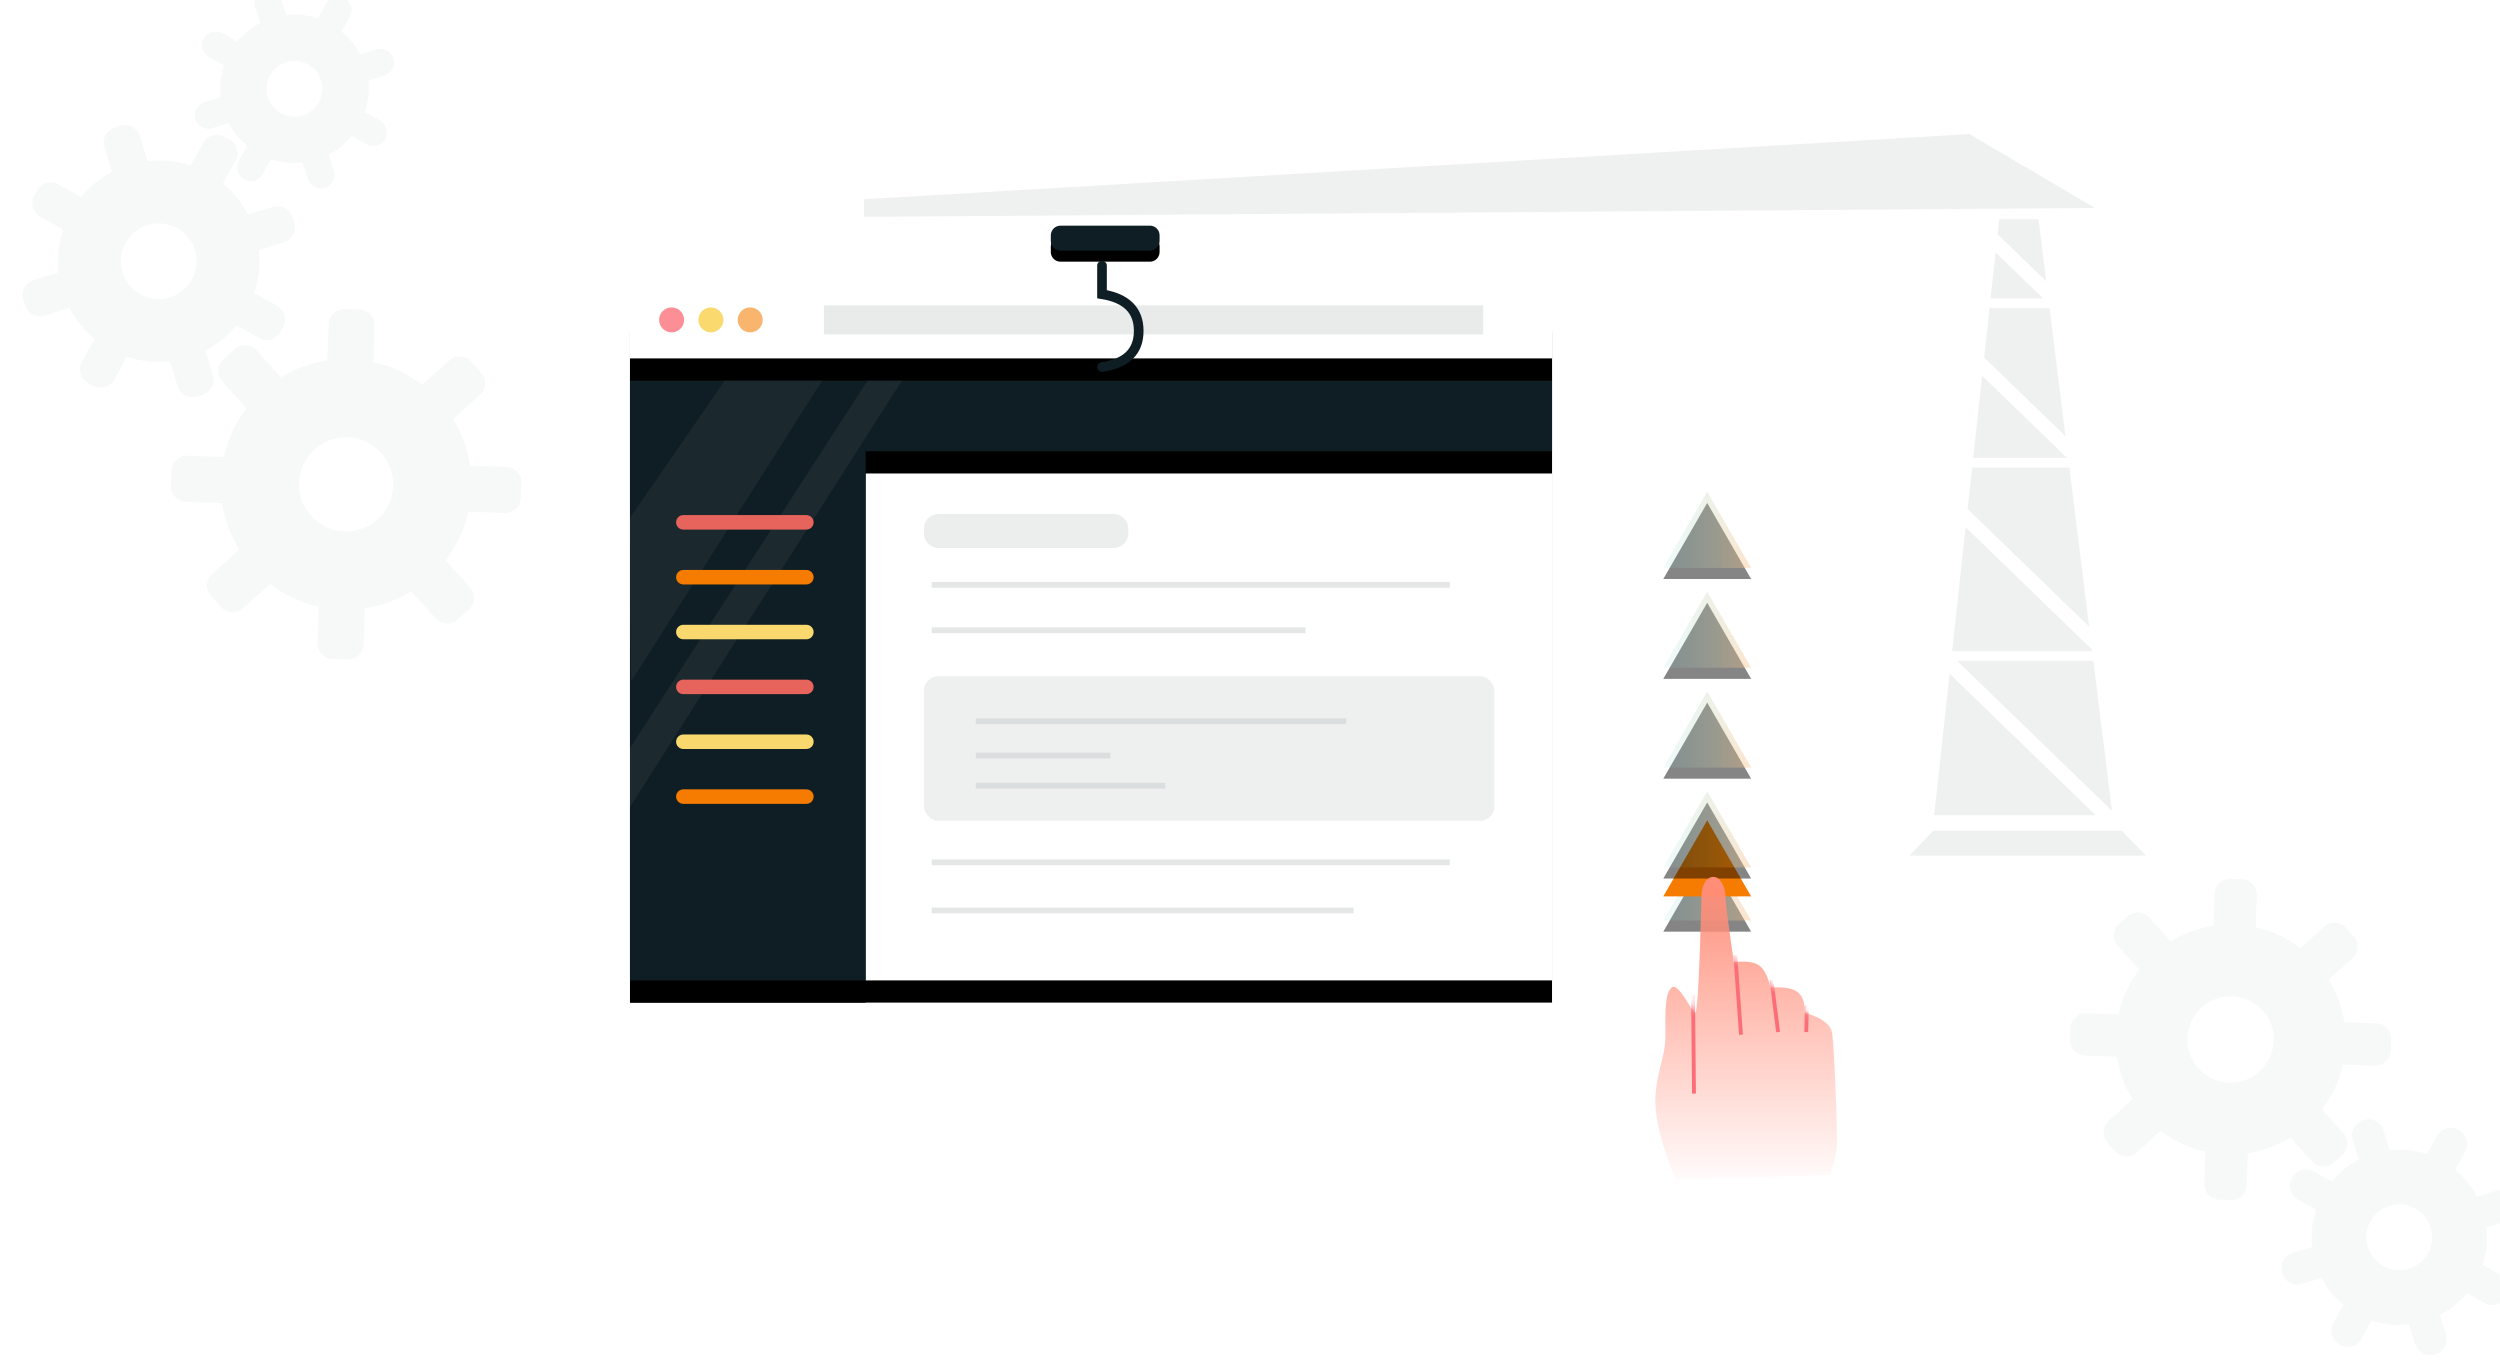 <?xml version="1.0" encoding="UTF-8"?>
<svg width="450px" height="247px" viewBox="0 0 450 247" version="1.1" xmlns="http://www.w3.org/2000/svg" xmlns:xlink="http://www.w3.org/1999/xlink">
    <!-- Generator: Sketch 52.3 (67297) - http://www.bohemiancoding.com/sketch -->
    <title>big-feature-infrastructure-management</title>
    <desc>Created with Sketch.</desc>
    <defs>
        <path d="M18.373,0.387 L173.867,0.387 C176.759,0.387 179.104,2.732 179.104,5.623 L179.104,126.207 L13.136,126.207 L13.136,5.623 C13.136,2.732 15.481,0.387 18.373,0.387 Z" id="path-1"></path>
        <filter x="-20.2%" y="-23.4%" width="140.4%" height="153.3%" filterUnits="objectBoundingBox" id="filter-2">
            <feOffset dx="0" dy="4" in="SourceAlpha" result="shadowOffsetOuter1"></feOffset>
            <feGaussianBlur stdDeviation="10.5" in="shadowOffsetOuter1" result="shadowBlurOuter1"></feGaussianBlur>
            <feColorMatrix values="0 0 0 0 0   0 0 0 0 0   0 0 0 0 0  0 0 0 0.068 0" type="matrix" in="shadowBlurOuter1"></feColorMatrix>
        </filter>
        <path d="M55.547,30.967 L55.547,126.207 L13.136,126.207 L13.136,30.967 L13.136,14.053 L179.104,14.053 L179.104,30.967 L55.547,30.967 Z" id="path-3"></path>
        <filter x="-20.2%" y="-26.3%" width="140.4%" height="159.7%" filterUnits="objectBoundingBox" id="filter-4">
            <feOffset dx="0" dy="4" in="SourceAlpha" result="shadowOffsetOuter1"></feOffset>
            <feGaussianBlur stdDeviation="10.5" in="shadowOffsetOuter1" result="shadowBlurOuter1"></feGaussianBlur>
            <feColorMatrix values="0 0 0 0 0   0 0 0 0 0   0 0 0 0 0  0 0 0 0.068 0" type="matrix" in="shadowBlurOuter1"></feColorMatrix>
        </filter>
        <path d="M5.981,0.387 L161.476,0.387 C164.368,0.387 166.712,2.732 166.712,5.623 L166.712,14.252 L0.745,14.252 L0.745,5.623 C0.745,2.732 3.089,0.387 5.981,0.387 Z" id="path-5"></path>
        <filter x="-10.2%" y="-93.8%" width="120.5%" height="345.2%" filterUnits="objectBoundingBox" id="filter-6">
            <feOffset dx="0" dy="4" in="SourceAlpha" result="shadowOffsetOuter1"></feOffset>
            <feGaussianBlur stdDeviation="5" in="shadowOffsetOuter1" result="shadowBlurOuter1"></feGaussianBlur>
            <feColorMatrix values="0 0 0 0 0   0 0 0 0 0   0 0 0 0 0  0 0 0 0.068 0" type="matrix" in="shadowBlurOuter1"></feColorMatrix>
        </filter>
        <linearGradient x1="100%" y1="93.435%" x2="0%" y2="93.435%" id="linearGradient-7">
            <stop stop-color="#F57C00" stop-opacity="0.421" offset="0%"></stop>
            <stop stop-color="#01AD9F" stop-opacity="0.115" offset="100%"></stop>
            <stop stop-color="#F57C00" stop-opacity="0.111" offset="100%"></stop>
        </linearGradient>
        <polygon id="path-8" points="9.563 63.945 17.47 77.64 1.656 77.64"></polygon>
        <filter x="-113.8%" y="-109.5%" width="327.6%" height="316.0%" filterUnits="objectBoundingBox" id="filter-9">
            <feOffset dx="0" dy="2" in="SourceAlpha" result="shadowOffsetOuter1"></feOffset>
            <feGaussianBlur stdDeviation="7" in="shadowOffsetOuter1" result="shadowBlurOuter1"></feGaussianBlur>
            <feColorMatrix values="0 0 0 0 0   0 0 0 0 0   0 0 0 0 0  0 0 0 0.068 0" type="matrix" in="shadowBlurOuter1"></feColorMatrix>
        </filter>
        <polygon id="path-10" points="9.563 54.379 17.47 68.075 1.656 68.075"></polygon>
        <filter x="-113.8%" y="-109.5%" width="327.6%" height="316.0%" filterUnits="objectBoundingBox" id="filter-11">
            <feOffset dx="0" dy="2" in="SourceAlpha" result="shadowOffsetOuter1"></feOffset>
            <feGaussianBlur stdDeviation="7" in="shadowOffsetOuter1" result="shadowBlurOuter1"></feGaussianBlur>
            <feColorMatrix values="0 0 0 0 0   0 0 0 0 0   0 0 0 0 0  0 0 0 0.068 0" type="matrix" in="shadowBlurOuter1"></feColorMatrix>
        </filter>
        <polygon id="path-12" points="9.563 36.408 17.47 50.104 1.656 50.104"></polygon>
        <filter x="-113.8%" y="-109.5%" width="327.6%" height="316.0%" filterUnits="objectBoundingBox" id="filter-13">
            <feOffset dx="0" dy="2" in="SourceAlpha" result="shadowOffsetOuter1"></feOffset>
            <feGaussianBlur stdDeviation="7" in="shadowOffsetOuter1" result="shadowBlurOuter1"></feGaussianBlur>
            <feColorMatrix values="0 0 0 0 0   0 0 0 0 0   0 0 0 0 0  0 0 0 0.068 0" type="matrix" in="shadowBlurOuter1"></feColorMatrix>
        </filter>
        <polygon id="path-14" points="9.563 18.437 17.47 32.133 1.656 32.133"></polygon>
        <filter x="-113.8%" y="-109.5%" width="327.6%" height="316.0%" filterUnits="objectBoundingBox" id="filter-15">
            <feOffset dx="0" dy="2" in="SourceAlpha" result="shadowOffsetOuter1"></feOffset>
            <feGaussianBlur stdDeviation="7" in="shadowOffsetOuter1" result="shadowBlurOuter1"></feGaussianBlur>
            <feColorMatrix values="0 0 0 0 0   0 0 0 0 0   0 0 0 0 0  0 0 0 0.068 0" type="matrix" in="shadowBlurOuter1"></feColorMatrix>
        </filter>
        <polygon id="path-16" points="9.563 0.466 17.47 14.162 1.656 14.162"></polygon>
        <filter x="-113.8%" y="-109.5%" width="327.6%" height="316.0%" filterUnits="objectBoundingBox" id="filter-17">
            <feOffset dx="0" dy="2" in="SourceAlpha" result="shadowOffsetOuter1"></feOffset>
            <feGaussianBlur stdDeviation="7" in="shadowOffsetOuter1" result="shadowBlurOuter1"></feGaussianBlur>
            <feColorMatrix values="0 0 0 0 0   0 0 0 0 0   0 0 0 0 0  0 0 0 0.068 0" type="matrix" in="shadowBlurOuter1"></feColorMatrix>
        </filter>
        <linearGradient x1="50%" y1="0%" x2="50%" y2="100%" id="linearGradient-18">
            <stop stop-color="#FF8E7A" offset="0%"></stop>
            <stop stop-color="#FF8E7A" stop-opacity="0.034" offset="100%"></stop>
        </linearGradient>
        <path d="M3.839,54.942 C1.433,48.936 0.229,44.269 0.229,40.941 C0.229,35.95 2.034,33.012 2.034,29.311 C2.034,25.609 1.851,21.479 3.151,20.423 C4.452,19.367 6.781,24.944 7.412,24.944 C8.042,24.944 8.519,5.262 8.519,3.829 C8.519,2.395 9.228,0.495 10.683,0.495 C12.138,0.495 12.852,2.696 12.852,4.057 C12.852,4.965 13.35,8.885 14.347,15.82 C16.502,15.611 18.016,15.811 18.891,16.419 C19.765,17.026 20.458,18.361 20.971,20.423 C23.204,20.265 24.792,20.505 25.735,21.146 C26.677,21.786 27.142,23.052 27.128,24.944 C30.143,25.822 31.781,27.037 32.042,28.589 C32.433,30.917 32.942,45.527 32.942,47.961 C32.942,49.585 32.511,51.648 31.651,54.153 L3.839,54.942 Z" id="path-19"></path>
        <path d="M35.625,17.314 L51.726,17.314 C52.686,17.314 53.465,18.093 53.465,19.053 L53.465,20.063 C53.465,21.024 52.686,21.802 51.726,21.802 L35.625,21.802 C34.665,21.802 33.886,21.024 33.886,20.063 L33.886,19.053 C33.886,18.093 34.665,17.314 35.625,17.314 Z" id="path-21"></path>
        <filter x="-81.7%" y="-311.9%" width="263.4%" height="812.9%" filterUnits="objectBoundingBox" id="filter-22">
            <feOffset dx="0" dy="2" in="SourceAlpha" result="shadowOffsetOuter1"></feOffset>
            <feGaussianBlur stdDeviation="5" in="shadowOffsetOuter1" result="shadowBlurOuter1"></feGaussianBlur>
            <feColorMatrix values="0 0 0 0 0   0 0 0 0 0   0 0 0 0 0  0 0 0 0.068 0" type="matrix" in="shadowBlurOuter1"></feColorMatrix>
        </filter>
    </defs>
    <g id="big-feature-infrastructure-management" stroke="none" stroke-width="1" fill="none" fill-rule="evenodd">
        <g id="infrastructure-management-illustration-diagram" transform="translate(-4, -8)">
            <g id="gears" transform="translate(0.739, 0.424)" fill="#F7F8F8">
                <path d="M84.397,82.346 C86.02,84.805 87.176,87.6 87.735,90.605 L94.285,90.605 C95.822,90.605 97.067,91.851 97.067,93.388 L97.067,96.132 C97.067,97.669 95.822,98.915 94.285,98.915 L87.735,98.915 C87.126,102.187 85.81,105.212 83.951,107.823 L88.503,112.536 C89.57,113.642 89.539,115.403 88.434,116.471 L86.46,118.377 C85.354,119.445 83.593,119.414 82.525,118.309 L77.974,113.596 C75.516,115.22 72.72,116.375 69.715,116.935 L69.715,123.484 C69.715,125.021 68.469,126.267 66.932,126.267 L64.188,126.267 C62.651,126.267 61.405,125.021 61.405,123.484 L61.405,116.935 C58.133,116.325 55.108,115.009 52.497,113.151 L47.784,117.702 C46.678,118.77 44.917,118.739 43.849,117.634 L41.943,115.659 C40.875,114.554 40.906,112.792 42.011,111.725 L46.724,107.174 C45.1,104.715 43.945,101.92 43.385,98.915 L36.836,98.915 C35.299,98.915 34.053,97.669 34.053,96.132 L34.053,93.388 C34.053,91.851 35.299,90.605 36.836,90.605 L43.385,90.605 C43.995,87.332 45.311,84.308 47.169,81.696 L42.618,76.983 C41.55,75.878 41.581,74.116 42.687,73.049 L44.661,71.142 C45.766,70.075 47.528,70.106 48.595,71.211 L53.146,75.924 C55.605,74.3 58.4,73.144 61.405,72.585 L61.405,66.035 C61.405,64.499 62.651,63.253 64.188,63.253 L66.932,63.253 C68.469,63.253 69.715,64.499 69.715,66.035 L69.715,72.585 C72.988,73.194 76.012,74.51 78.624,76.369 L83.337,71.817 C84.442,70.75 86.204,70.781 87.271,71.886 L89.178,73.86 C90.245,74.966 90.215,76.727 89.109,77.795 L84.397,82.346 Z M65.56,103.234 C70.241,103.234 74.035,99.44 74.035,94.76 C74.035,90.079 70.241,86.285 65.56,86.285 C60.88,86.285 57.086,90.079 57.086,94.76 C57.086,99.44 60.88,103.234 65.56,103.234 Z" id="Combined-Shape" transform="translate(65.56, 94.76) rotate(2) translate(-65.56, -94.76) "></path>
                <path d="M46.969,44.62 C48.275,46.596 49.203,48.843 49.653,51.258 L54.37,51.258 C55.907,51.258 57.153,52.504 57.153,54.041 L57.153,55.154 C57.153,56.691 55.907,57.936 54.37,57.936 L49.653,57.936 C49.163,60.567 48.105,62.997 46.612,65.096 L49.89,68.491 C50.958,69.596 50.927,71.358 49.821,72.426 L49.021,73.199 C47.915,74.266 46.154,74.236 45.086,73.13 L41.808,69.736 C39.832,71.041 37.585,71.969 35.17,72.419 L35.17,77.136 C35.17,78.673 33.924,79.919 32.388,79.919 L31.275,79.919 C29.738,79.919 28.492,78.673 28.492,77.136 L28.492,72.419 C25.862,71.929 23.431,70.871 21.332,69.378 L17.937,72.656 C16.832,73.724 15.07,73.693 14.003,72.587 L13.23,71.787 C12.162,70.681 12.193,68.92 13.298,67.852 L16.693,64.574 C15.388,62.598 14.459,60.351 14.009,57.936 L9.292,57.936 C7.755,57.936 6.509,56.691 6.509,55.154 L6.509,54.041 C6.509,52.504 7.755,51.258 9.292,51.258 L14.009,51.258 C14.499,48.628 15.557,46.197 17.05,44.098 L13.772,40.703 C12.705,39.598 12.735,37.836 13.841,36.769 L14.641,35.996 C15.747,34.928 17.508,34.959 18.576,36.064 L21.854,39.459 C23.83,38.154 26.077,37.225 28.492,36.776 L28.492,32.058 C28.492,30.521 29.738,29.275 31.275,29.275 L32.388,29.275 C33.924,29.275 35.17,30.521 35.17,32.058 L35.17,36.776 C37.8,37.265 40.231,38.323 42.33,39.817 L45.725,36.538 C46.83,35.471 48.592,35.501 49.659,36.607 L50.433,37.408 C51.5,38.513 51.469,40.275 50.364,41.342 L46.969,44.62 Z M31.831,61.408 C35.593,61.408 38.642,58.359 38.642,54.597 C38.642,50.836 35.593,47.786 31.831,47.786 C28.069,47.786 25.02,50.836 25.02,54.597 C25.02,58.359 28.069,61.408 31.831,61.408 Z" id="Combined-Shape" transform="translate(31.831, 54.597) rotate(-17) translate(-31.831, -54.597) "></path>
                <path d="M67.414,16.208 C68.375,17.664 69.059,19.319 69.39,21.098 L72.455,21.098 C73.814,21.098 74.915,22.199 74.915,23.557 C74.915,24.916 73.814,26.017 72.455,26.017 L69.39,26.017 C69.03,27.955 68.25,29.745 67.15,31.291 L69.28,33.497 C70.224,34.474 70.197,36.031 69.22,36.975 C68.243,37.919 66.685,37.892 65.742,36.914 L63.612,34.709 C62.156,35.67 60.501,36.354 58.722,36.685 L58.722,39.751 C58.722,41.109 57.621,42.21 56.262,42.21 C54.904,42.21 53.803,41.109 53.803,39.751 L53.803,36.685 C51.865,36.325 50.075,35.546 48.528,34.445 L46.323,36.575 C45.345,37.519 43.788,37.492 42.845,36.515 C41.901,35.538 41.928,33.98 42.905,33.037 L45.111,30.907 C44.15,29.451 43.466,27.796 43.134,26.017 L40.069,26.017 C38.711,26.017 37.61,24.916 37.61,23.557 C37.61,22.199 38.711,21.098 40.069,21.098 L43.134,21.098 C43.495,19.16 44.274,17.37 45.374,15.824 L43.244,13.618 C42.301,12.641 42.328,11.083 43.305,10.14 C44.282,9.196 45.839,9.223 46.783,10.2 L48.913,12.406 C50.369,11.445 52.024,10.761 53.803,10.429 L53.803,7.364 C53.803,6.006 54.904,4.905 56.262,4.905 C57.621,4.905 58.722,6.006 58.722,7.364 L58.722,10.429 C60.66,10.79 62.45,11.569 63.996,12.669 L66.202,10.539 C67.179,9.596 68.736,9.623 69.68,10.6 C70.624,11.577 70.597,13.134 69.619,14.078 L67.414,16.208 Z M56.262,28.575 C59.033,28.575 61.28,26.328 61.28,23.557 C61.28,20.787 59.033,18.54 56.262,18.54 C53.491,18.54 51.245,20.787 51.245,23.557 C51.245,26.328 53.491,28.575 56.262,28.575 Z" id="Combined-Shape" transform="translate(56.262, 23.557) rotate(-17) translate(-56.262, -23.557) "></path>
            </g>
            <g id="gears" transform="translate(375.107, 164.772)" fill="#F7F8F8">
                <path d="M47.677,18.944 C49.167,21.2 50.227,23.764 50.74,26.521 L56.518,26.521 C58.054,26.521 59.3,27.766 59.3,29.303 L59.3,31.36 C59.3,32.897 58.054,34.143 56.518,34.143 L50.74,34.143 C50.181,37.145 48.974,39.919 47.269,42.315 L51.284,46.473 C52.352,47.578 52.321,49.34 51.215,50.407 L49.736,51.836 C48.63,52.904 46.869,52.873 45.801,51.767 L41.786,47.61 C39.531,49.1 36.967,50.159 34.21,50.673 L34.21,56.45 C34.21,57.987 32.964,59.233 31.428,59.233 L29.37,59.233 C27.834,59.233 26.588,57.987 26.588,56.45 L26.588,50.673 C23.586,50.114 20.811,48.907 18.416,47.202 L14.258,51.217 C13.153,52.284 11.391,52.254 10.324,51.148 L8.895,49.668 C7.827,48.563 7.858,46.801 8.963,45.734 L13.12,41.719 C11.631,39.464 10.571,36.899 10.058,34.143 L4.28,34.143 C2.743,34.143 1.498,32.897 1.498,31.36 L1.498,29.303 C1.498,27.766 2.743,26.521 4.28,26.521 L10.058,26.521 C10.617,23.518 11.824,20.744 13.529,18.349 L9.514,14.191 C8.446,13.085 8.477,11.324 9.582,10.256 L11.062,8.827 C12.168,7.76 13.929,7.791 14.997,8.896 L19.011,13.053 C21.267,11.564 23.831,10.504 26.588,9.991 L26.588,4.213 C26.588,2.676 27.834,1.43 29.37,1.43 L31.428,1.43 C32.964,1.43 34.21,2.676 34.21,4.213 L34.21,9.991 C37.212,10.55 39.986,11.757 42.382,13.462 L46.54,9.447 C47.645,8.379 49.407,8.41 50.474,9.515 L51.903,10.995 C52.971,12.101 52.94,13.862 51.835,14.93 L47.677,18.944 Z M30.399,38.105 C34.692,38.105 38.173,34.625 38.173,30.332 C38.173,26.038 34.692,22.558 30.399,22.558 C26.106,22.558 22.625,26.038 22.625,30.332 C22.625,34.625 26.106,38.105 30.399,38.105 Z" id="Combined-Shape" transform="translate(30.399, 30.332) rotate(2) translate(-30.399, -30.332) "></path>
                <path d="M73.946,57.251 C75.082,58.971 75.89,60.927 76.282,63.029 L80.027,63.029 C81.564,63.029 82.81,64.274 82.81,65.811 L82.81,66.059 C82.81,67.596 81.564,68.841 80.027,68.841 L76.282,68.841 C75.855,71.131 74.935,73.246 73.635,75.073 L76.238,77.769 C77.305,78.874 77.275,80.636 76.169,81.703 L75.991,81.875 C74.886,82.943 73.124,82.912 72.056,81.807 L69.454,79.112 C67.734,80.247 65.778,81.056 63.676,81.447 L63.676,85.192 C63.676,86.729 62.43,87.975 60.894,87.975 L60.646,87.975 C59.109,87.975 57.863,86.729 57.863,85.192 L57.863,81.447 C55.574,81.021 53.458,80.1 51.631,78.8 L48.936,81.403 C47.831,82.471 46.069,82.44 45.001,81.334 L44.83,81.156 C43.762,80.051 43.793,78.289 44.898,77.222 L47.593,74.619 C46.457,72.899 45.649,70.943 45.258,68.841 L41.512,68.841 C39.976,68.841 38.73,67.596 38.73,66.059 L38.73,65.811 C38.73,64.274 39.976,63.029 41.512,63.029 L45.258,63.029 C45.684,60.739 46.605,58.624 47.905,56.797 L45.302,54.101 C44.234,52.996 44.265,51.234 45.37,50.167 L45.549,49.995 C46.654,48.927 48.416,48.958 49.483,50.063 L52.086,52.759 C53.806,51.623 55.761,50.814 57.863,50.423 L57.863,46.678 C57.863,45.141 59.109,43.895 60.646,43.895 L60.894,43.895 C62.43,43.895 63.676,45.141 63.676,46.678 L63.676,50.423 C65.966,50.849 68.081,51.77 69.908,53.07 L72.603,50.467 C73.709,49.399 75.471,49.43 76.538,50.536 L76.71,50.714 C77.778,51.819 77.747,53.581 76.641,54.648 L73.946,57.251 Z M60.77,71.863 C64.044,71.863 66.698,69.209 66.698,65.935 C66.698,62.661 64.044,60.007 60.77,60.007 C57.496,60.007 54.842,62.661 54.842,65.935 C54.842,69.209 57.496,71.863 60.77,71.863 Z" id="Combined-Shape" transform="translate(60.77, 65.935) rotate(-17) translate(-60.77, -65.935) "></path>
            </g>
            <g id="Group" transform="translate(104, 31)">
                <g id="doc-weebsite-big" transform="translate(0.261, 27.261)">
                    <g id="Rectangle-7">
                        <use fill="black" fill-opacity="1" filter="url(#filter-2)" xlink:href="#path-1"></use>
                        <use fill="#FFFFFF" fill-rule="evenodd" xlink:href="#path-1"></use>
                    </g>
                    <g id="Combined-Shape">
                        <use fill="black" fill-opacity="1" filter="url(#filter-4)" xlink:href="#path-3"></use>
                        <use fill="#0F1E24" fill-rule="evenodd" xlink:href="#path-3"></use>
                    </g>
                    <g id="Group-7" opacity="0.487" transform="translate(0, 5.087)" fill="#FFFFFF">
                        <polygon id="Rectangle-18" opacity="0.111" transform="translate(36.487, 48.36) rotate(30) translate(-36.487, -48.36) " points="37.185 2.97 40.516 1.046 41.258 0.618 37.031 96.101 31.717 87.034 35.926 3.696"></polygon>
                        <polygon id="Rectangle-18" opacity="0.104" transform="translate(25.27, 34.598) rotate(30) translate(-25.27, -34.598) " points="34.179 0.358 31.306 68.838 16.361 43.862 19.197 9.008"></polygon>
                    </g>
                    <g id="Group-69" transform="translate(12.391, 0)">
                        <g id="Rectangle-7">
                            <use fill="black" fill-opacity="1" filter="url(#filter-6)" xlink:href="#path-5"></use>
                            <use fill="#FFFFFF" fill-rule="evenodd" xlink:href="#path-5"></use>
                        </g>
                        <circle id="Oval-2" fill="#FA3945" opacity="0.569" cx="8.239" cy="7.32" r="2.25"></circle>
                        <circle id="Oval-2" fill="#F6BC02" opacity="0.569" cx="15.311" cy="7.32" r="2.25"></circle>
                        <circle id="Oval-2" fill="#F57C00" opacity="0.569" cx="22.382" cy="7.32" r="2.25"></circle>
                        <polygon id="Rectangle-12" fill="#E9EBEB" points="35.648 4.702 154.317 4.702 154.317 9.938 35.648 9.938"></polygon>
                    </g>
                    <g id="Group-70" transform="translate(65.435, 41.739)">
                        <path d="M3.213,0.512 L34.796,0.512 C36.23,0.512 37.392,1.675 37.392,3.109 L37.392,4.045 C37.392,5.479 36.23,6.642 34.796,6.642 L3.213,6.642 C1.779,6.642 0.616,5.479 0.616,4.045 L0.616,3.109 C0.616,1.675 1.779,0.512 3.213,0.512 Z" id="Rectangle-8" fill="#E9EBEB" opacity="0.878"></path>
                        <rect id="Rectangle-4" fill="#E9EBEB" opacity="0.763" x="0.616" y="29.703" width="102.667" height="26.05" rx="2.597"></rect>
                        <path d="M9.947,37.828 L76.618,37.828" id="Path-22" stroke-opacity="0.392" stroke="#BEC2C3" stroke-width="1.043"></path>
                        <path d="M9.947,44.007 L34.14,44.007" id="Path-22" stroke-opacity="0.392" stroke="#BEC2C3" stroke-width="1.043"></path>
                        <path d="M9.947,49.42 L44.052,49.42" id="Path-22" stroke-opacity="0.392" stroke="#BEC2C3" stroke-width="1.043"></path>
                        <path d="M2.01,63.218 L95.273,63.218" id="Path-23" stroke-opacity="0.392" stroke="#BEC2C3" stroke-width="1.043"></path>
                        <path d="M2.01,13.277 L95.273,13.277" id="Path-23" stroke-opacity="0.392" stroke="#BEC2C3" stroke-width="1.043"></path>
                        <path d="M2.01,21.447 L69.308,21.447" id="Path-23" stroke-opacity="0.392" stroke="#BEC2C3" stroke-width="1.043"></path>
                        <path d="M2.01,71.873 L77.963,71.873" id="Path-23" stroke-opacity="0.392" stroke="#BEC2C3" stroke-width="1.043"></path>
                    </g>
                    <g id="Group-40" transform="translate(21.956, 41.739)" stroke-linecap="round" stroke-width="2.609">
                        <path d="M0.784,2.022 L22.93,2.022" id="Path-18" stroke="#E7645C"></path>
                        <path d="M0.784,11.895 L22.93,11.895" id="Path-18" stroke="#F57C00"></path>
                        <path d="M0.784,21.768 L22.93,21.768" id="Path-18" stroke="#F9D86E"></path>
                        <path d="M0.784,31.64 L22.93,31.64" id="Path-18" stroke="#E7645C"></path>
                        <path d="M0.784,41.513 L22.93,41.513" id="Path-18" stroke="#F9D86E"></path>
                        <path d="M0.784,51.386 L22.93,51.386" id="Path-18" stroke="#F57C00"></path>
                    </g>
                </g>
                <g id="upvote" transform="translate(196.927, 64.781)">
                    <g id="Group-51" transform="translate(0.808, 0.28)">
                        <g id="Polygon" opacity="0.479">
                            <use fill="black" fill-opacity="1" filter="url(#filter-9)" xlink:href="#path-8"></use>
                            <use fill="url(#linearGradient-7)" fill-rule="evenodd" style="mix-blend-mode: multiply;" xlink:href="#path-8"></use>
                        </g>
                        <polygon id="Polygon" fill="#F57C00" points="9.563 59.597 17.47 73.292 1.656 73.292"></polygon>
                        <g id="Polygon" opacity="0.479">
                            <use fill="black" fill-opacity="1" filter="url(#filter-11)" xlink:href="#path-10"></use>
                            <use fill="url(#linearGradient-7)" fill-rule="evenodd" style="mix-blend-mode: multiply;" xlink:href="#path-10"></use>
                        </g>
                        <g id="Polygon" opacity="0.479">
                            <use fill="black" fill-opacity="1" filter="url(#filter-13)" xlink:href="#path-12"></use>
                            <use fill="url(#linearGradient-7)" fill-rule="evenodd" style="mix-blend-mode: multiply;" xlink:href="#path-12"></use>
                        </g>
                        <g id="Polygon" opacity="0.479">
                            <use fill="black" fill-opacity="1" filter="url(#filter-15)" xlink:href="#path-14"></use>
                            <use fill="url(#linearGradient-7)" fill-rule="evenodd" style="mix-blend-mode: multiply;" xlink:href="#path-14"></use>
                        </g>
                        <g id="Polygon" opacity="0.479">
                            <use fill="black" fill-opacity="1" filter="url(#filter-17)" xlink:href="#path-16"></use>
                            <use fill="url(#linearGradient-7)" fill-rule="evenodd" style="mix-blend-mode: multiply;" xlink:href="#path-16"></use>
                        </g>
                    </g>
                    <g id="Group-52" transform="translate(0.808, 69.565)">
                        <mask id="mask-20" fill="white">
                            <use xlink:href="#path-19"></use>
                        </mask>
                        <use id="Path-19" fill="url(#linearGradient-18)" xlink:href="#path-19"></use>
                        <path d="M7.181,39.504 L7.018,21.676" id="Path-20" stroke="#FB6E77" stroke-width="0.694" mask="url(#mask-20)"></path>
                        <path d="M15.643,28.91 L14.624,14.586" id="Path-21" stroke="#FB6E77" stroke-width="0.694" mask="url(#mask-20)"></path>
                        <path d="M22.325,28.428 L21.139,19.088" id="Path-24" stroke="#FB6E77" stroke-width="0.694" mask="url(#mask-20)"></path>
                        <path d="M27.392,28.427 C27.447,26.832 27.475,25.657 27.475,24.903 C27.475,24.148 27.447,23.712 27.392,23.594" id="Path-25" stroke="#FB6E77" stroke-width="0.694" mask="url(#mask-20)"></path>
                    </g>
                </g>
                <g id="machine" transform="translate(55.261, 0.304)">
                    <polygon id="Path-62" fill="#EFF0F0" points="0.264 12.568 0.264 15.732 221.831 14.129 199.236 0.832"></polygon>
                    <path d="M221.543,95.642 L224.896,122.645 L197.012,95.642 L221.543,95.642 Z M221.327,93.902 L196.115,93.902 L198.55,71.593 L221.291,93.616 L221.327,93.902 Z M213.66,32.163 L216.523,55.22 L201.885,41.044 L202.854,32.163 L213.66,32.163 Z M212.505,30.424 L203.044,30.424 L203.948,22.138 L212.505,30.424 Z M217.223,60.859 L220.778,89.488 L198.909,68.309 L199.722,60.859 L217.223,60.859 Z M216.8,59.12 L199.912,59.12 L201.526,44.329 L216.8,59.12 Z M221.959,123.432 L192.892,123.432 L195.671,97.974 L221.959,123.432 Z M213.059,27.33 L204.307,18.854 L204.602,16.149 L211.671,16.149 L213.059,27.33 Z" id="Combined-Shape" fill="#EFF0F0"></path>
                    <polygon id="Rectangle-21" fill="#EFF0F0" points="192.72 126.221 226.654 126.221 231.014 130.709 188.422 130.709"></polygon>
                    <g id="Path-7">
                        <use fill="black" fill-opacity="1" filter="url(#filter-22)" xlink:href="#path-21"></use>
                        <use fill="#0F1E24" fill-rule="evenodd" xlink:href="#path-21"></use>
                    </g>
                    <path d="M43.1,24.513 L43.1,29.653 C47.504,30.362 49.706,32.564 49.706,36.259 C49.706,39.953 47.504,42.119 43.1,42.758" id="Path-8" stroke="#0F1E24" stroke-width="1.739" stroke-linecap="round"></path>
                </g>
            </g>
        </g>
    </g>
</svg>